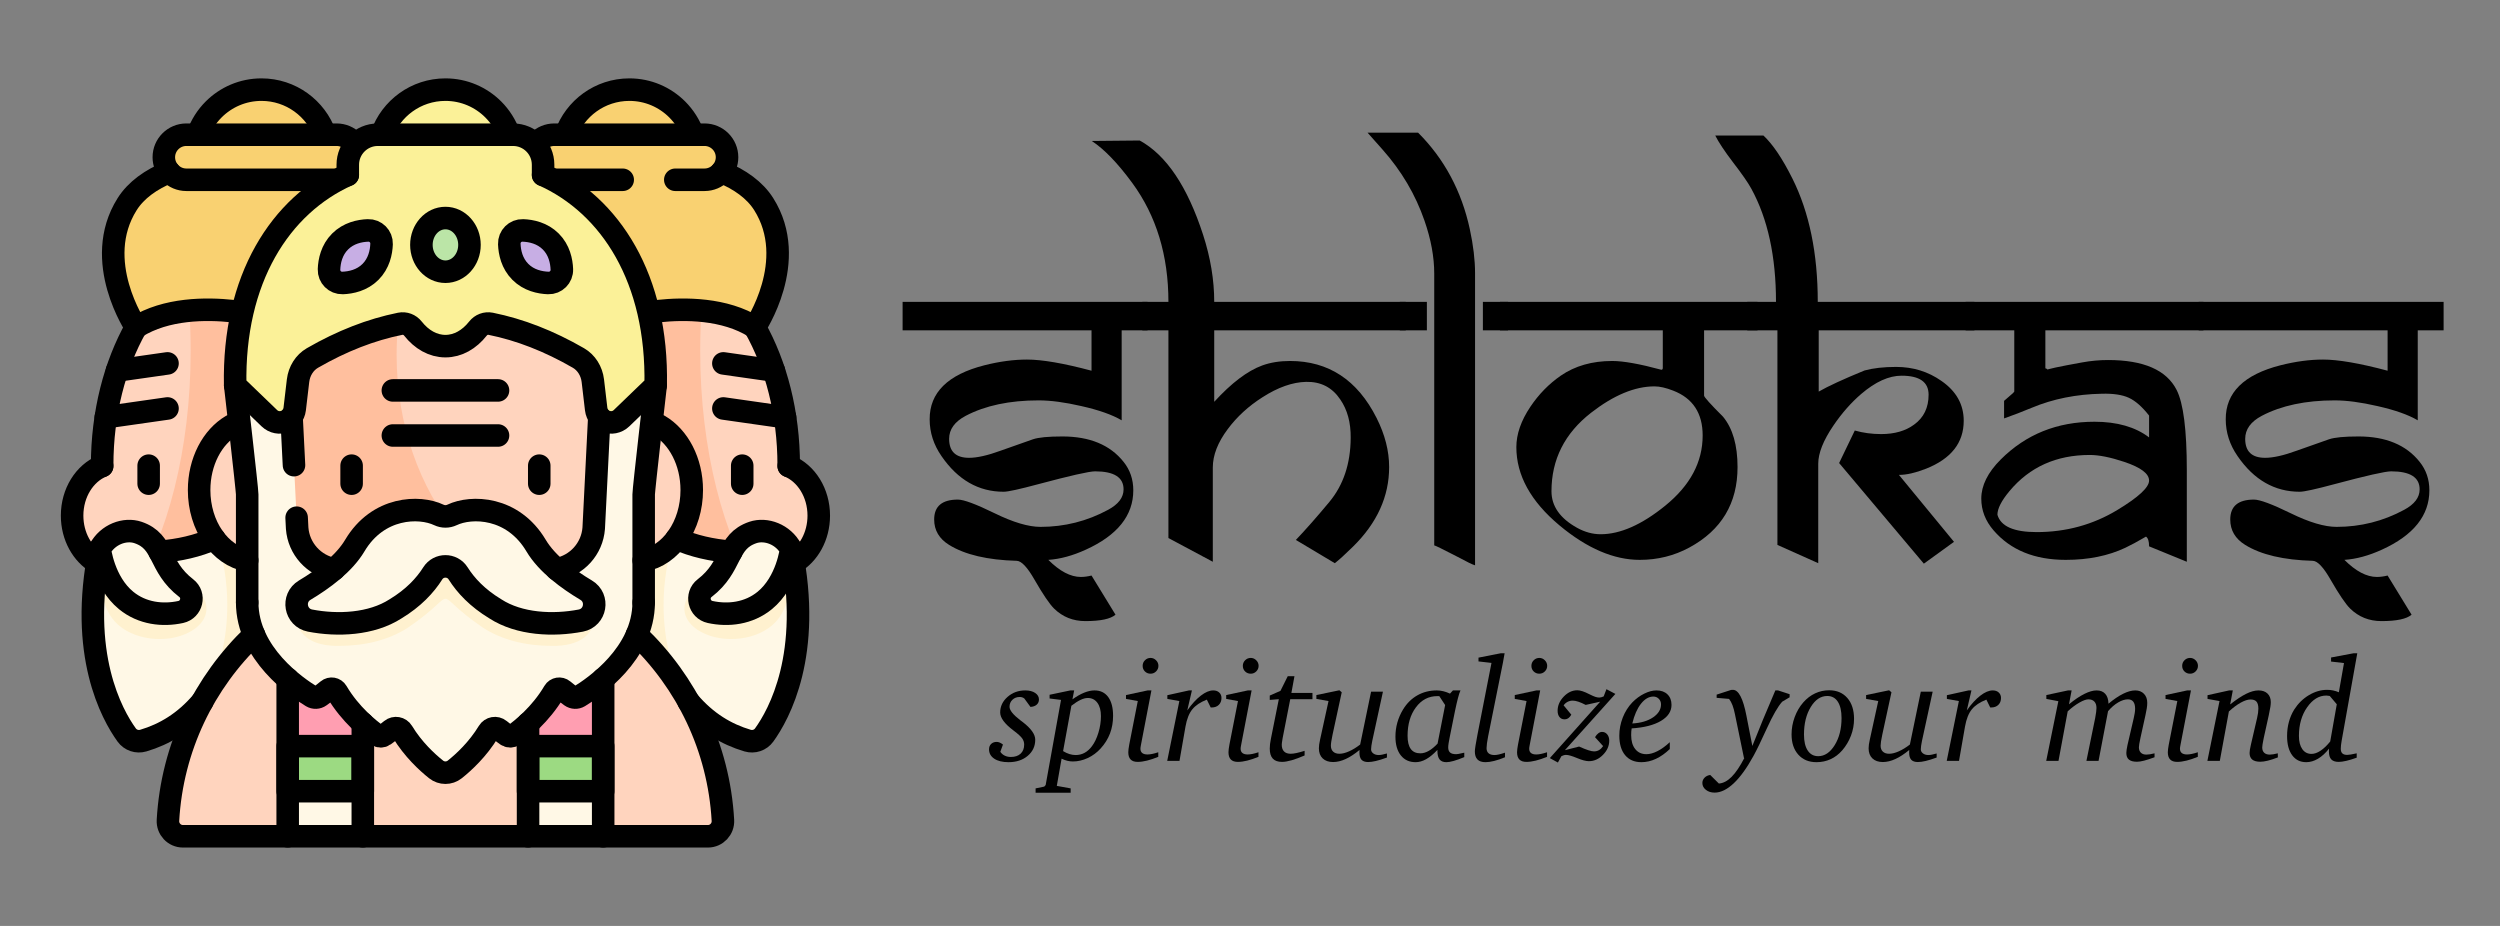 <?xml version="1.0" encoding="UTF-8" standalone="no"?>
<!DOCTYPE svg PUBLIC "-//W3C//DTD SVG 1.1//EN" "http://www.w3.org/Graphics/SVG/1.1/DTD/svg11.dtd">
<svg width="100%" height="100%" viewBox="0 0 1080 400" version="1.1" xmlns="http://www.w3.org/2000/svg" xmlns:xlink="http://www.w3.org/1999/xlink" xml:space="preserve" xmlns:serif="http://www.serif.com/" style="fill-rule:evenodd;clip-rule:evenodd;stroke-linecap:round;stroke-linejoin:round;stroke-miterlimit:10;">
    <rect x="0" y="0" width="1080" height="400" fill="#808080" stroke="none"/>
    <g transform="matrix(0.649,0,0,0.649,192.428,200)">
        <g transform="matrix(1,0,0,1,-256,-256)">
            <g>
                <g>
                    <g>
                        <ellipse cx="474.5" cy="291.052" rx="30" ry="35" style="fill:rgb(255,212,190);"/>
                        <g>
                            <path d="M484.5,257.56C484.5,337.8 439.73,402.85 384.5,402.85C329.27,402.85 284.5,337.8 284.5,257.56C284.5,177.32 329.27,112.26 384.5,112.26C421.97,112.26 454.63,142.21 471.75,186.53C472.717,189.03 464.404,190.997 465.27,193.586C466.177,196.298 476.257,199.636 477.04,202.44C478.46,207.43 479.69,212.56 480.71,217.81C481.196,220.294 474.106,222.037 474.5,224.572C474.909,227.202 482.799,230.627 483.11,233.31C484.03,241.2 484.5,249.3 484.5,257.56Z" style="fill:rgb(255,212,190);fill-rule:nonzero;"/>
                        </g>
                        <g>
                            <path d="M465.27,343.21C447.1,379.36 417.69,402.85 384.5,402.85C329.27,402.85 284.5,337.8 284.5,257.56C284.5,177.32 329.27,112.26 384.5,112.26C400.56,112.26 415.74,117.76 429.19,127.54C426.84,144.73 425.58,162.81 425.58,181.47C425.58,247.08 441.1,305.51 465.27,343.21Z" style="fill:rgb(255,191,158);fill-rule:nonzero;"/>
                        </g>
                        <path d="M423.451,127.5L333.451,127.5L333.451,52.5C333.451,27.647 353.598,7.5 378.451,7.5C403.304,7.5 423.451,27.647 423.451,52.5L423.451,127.5Z" style="fill:rgb(249,209,113);fill-rule:nonzero;"/>
                        <path d="M461.952,165.646C429.092,144.986 378.45,158.18 378.45,158.18C300.732,97.708 265.478,51.298 378.45,53.97L393.45,53.97C424.459,53.97 455.403,63.97 467.864,83.716C491.755,121.575 461.952,165.646 461.952,165.646Z" style="fill:rgb(249,209,113);fill-rule:nonzero;"/>
                        <path d="M486.081,313.348C446.071,319.16 411.18,314.107 384.5,289.931C342.421,324.716 326.751,380.125 378.451,421.414C378.451,421.414 407.72,428.688 417.865,414.863C429.693,428.763 442.975,436.61 457.136,440.805C461.237,442.02 465.651,440.551 468.156,437.084C478.075,423.355 500.305,383.224 486.081,313.348Z" style="fill:rgb(255,248,230);fill-rule:nonzero;"/>
                        <path d="M478.02,359.15C468.045,372.974 444.99,376.737 429.02,369.85C407.762,360.683 412.471,340.2 431.884,336.508C439.197,335.118 455.575,322.061 455.575,322.061C455.575,322.061 466.16,316.239 486.08,313.349C488.39,324.68 487.01,346.692 478.02,359.15Z" style="fill:rgb(255,241,207);fill-rule:nonzero;"/>
                        <path d="M486.081,313.348C480.866,303.487 469.342,299.31 460.607,302.284C442.682,308.386 447.535,324.703 428.531,339.32C422.491,343.966 424.762,353.577 432.208,355.196C444.222,357.809 457.833,356.272 468.533,347.532C483.597,335.226 486.081,313.348 486.081,313.348Z" style="fill:rgb(255,248,230);fill-rule:nonzero;"/>
                        <path d="M417.27,415.61C406.64,428.42 378.45,421.41 378.45,421.41C326.75,380.13 342.42,324.72 384.5,289.93C391.89,296.63 399.91,301.86 408.5,305.79C403.79,319.65 401.21,334.78 401.21,350.63C401.21,374.56 407.11,396.87 417.27,415.61Z" style="fill:rgb(255,241,207);fill-rule:nonzero;"/>
                        <path d="M428.451,67.5L328.451,67.5C320.167,67.5 313.451,60.784 313.451,52.5C313.451,44.216 320.167,37.5 328.451,37.5L428.451,37.5C436.735,37.5 443.451,44.216 443.451,52.5C443.451,60.784 436.735,67.5 428.451,67.5Z" style="fill:rgb(249,209,113);fill-rule:nonzero;"/>
                    </g>
                    <g>
                        <ellipse cx="37.5" cy="291.052" rx="30" ry="35" style="fill:rgb(255,212,190);"/>
                        <g>
                            <path d="M27.5,257.56C27.5,337.8 72.27,402.85 127.5,402.85C182.73,402.85 227.5,337.8 227.5,257.56C227.5,177.32 182.73,112.26 127.5,112.26C90.03,112.26 57.37,142.21 40.25,186.53C39.283,189.03 47.596,190.997 46.73,193.586C45.823,196.298 35.743,199.636 34.96,202.44C33.54,207.43 32.31,212.56 31.29,217.81C30.804,220.294 37.894,222.037 37.5,224.572C37.091,227.202 29.201,230.627 28.89,233.31C27.97,241.2 27.5,249.3 27.5,257.56Z" style="fill:rgb(255,212,190);fill-rule:nonzero;"/>
                        </g>
                        <g>
                            <path d="M46.73,343.21C64.9,379.36 94.31,402.85 127.5,402.85C182.73,402.85 227.5,337.8 227.5,257.56C227.5,177.32 182.73,112.26 127.5,112.26C111.44,112.26 96.26,117.76 82.81,127.54C85.16,144.73 86.42,162.81 86.42,181.47C86.42,247.08 70.9,305.51 46.73,343.21Z" style="fill:rgb(255,191,158);fill-rule:nonzero;"/>
                        </g>
                        <path d="M88.549,127.5L178.549,127.5L178.549,52.5C178.549,27.647 158.402,7.5 133.549,7.5C108.696,7.5 88.549,27.647 88.549,52.5L88.549,127.5Z" style="fill:rgb(249,209,113);fill-rule:nonzero;"/>
                        <path d="M50.048,165.646C82.908,144.986 133.55,158.18 133.55,158.18C211.268,97.708 246.522,51.298 133.55,53.97L118.55,53.97C87.541,53.97 56.597,63.97 44.136,83.716C20.245,121.575 50.048,165.646 50.048,165.646Z" style="fill:rgb(249,209,113);fill-rule:nonzero;"/>
                        <path d="M25.919,313.348C65.929,319.16 100.82,314.107 127.5,289.931C169.579,324.716 185.249,380.125 133.549,421.414C133.549,421.414 104.28,428.688 94.135,414.863C82.307,428.763 69.025,436.61 54.864,440.805C50.763,442.02 46.349,440.551 43.844,437.084C33.925,423.355 11.695,383.224 25.919,313.348Z" style="fill:rgb(255,248,230);fill-rule:nonzero;"/>
                        <path d="M33.98,359.15C43.955,372.974 67.009,376.737 82.98,369.85C104.238,360.683 99.529,340.2 80.116,336.508C72.803,335.118 56.425,322.061 56.425,322.061C56.425,322.061 45.84,316.24 25.92,313.35C23.61,324.68 24.99,346.692 33.98,359.15Z" style="fill:rgb(255,241,207);fill-rule:nonzero;"/>
                        <path d="M25.919,313.348C31.134,303.487 42.658,299.31 51.393,302.284C69.318,308.386 64.465,324.703 83.469,339.32C89.509,343.966 87.238,353.577 79.792,355.196C67.778,357.809 54.167,356.272 43.467,347.532C28.403,335.226 25.919,313.348 25.919,313.348Z" style="fill:rgb(255,248,230);fill-rule:nonzero;"/>
                        <path d="M94.73,415.61C105.36,428.42 133.55,421.41 133.55,421.41C185.25,380.13 169.58,324.72 127.5,289.93C120.11,296.63 112.09,301.86 103.5,305.79C108.21,319.65 110.79,334.78 110.79,350.63C110.79,374.56 104.89,396.87 94.73,415.61Z" style="fill:rgb(255,241,207);fill-rule:nonzero;"/>
                        <path d="M83.549,67.5L183.549,67.5C191.833,67.5 198.549,60.784 198.549,52.5C198.549,44.216 191.833,37.5 183.549,37.5L83.549,37.5C75.265,37.5 68.549,44.216 68.549,52.5C68.549,60.784 75.265,67.5 83.549,67.5Z" style="fill:rgb(249,209,113);fill-rule:nonzero;"/>
                    </g>
                    <path d="M430.71,504.5L361,504.5L341,494.5L311,504.5L201,504.5L171,494.5L151,504.5L81.29,504.5C75.53,504.5 70.97,499.65 71.3,493.91C76.79,396.67 157.39,319.5 256,319.5C354.61,319.5 435.21,396.67 440.7,493.91C441.03,499.65 436.47,504.5 430.71,504.5Z" style="fill:rgb(255,212,190);fill-rule:nonzero;"/>
                    <g>
                        <ellipse cx="382.706" cy="274.052" rx="37.255" ry="47.263" style="fill:rgb(255,212,190);"/>
                        <g>
                            <ellipse cx="256" cy="257.559" rx="139.706" ry="145.294" style="fill:rgb(255,212,190);"/>
                        </g>
                        <ellipse cx="129.294" cy="274.052" rx="37.255" ry="47.263" style="fill:rgb(255,212,190);"/>
                        <g>
                            <path d="M362.49,351.61C336.87,382.96 298.67,402.85 256,402.85C178.84,402.85 126.29,337.8 126.29,257.56C126.29,184.32 168.41,123.72 236.18,113.71C228.04,135.13 223.5,159.02 223.5,184.2C223.5,276.67 284.74,351.63 360.28,351.63C361.02,351.63 361.75,351.62 362.49,351.61Z" style="fill:rgb(255,191,158);fill-rule:nonzero;"/>
                        </g>
                    </g>
                    <g>
                        <path d="M361,444.5L336,454.5L311,444.5L311,374.5L361,374.5L361,444.5Z" style="fill:rgb(255,158,177);fill-rule:nonzero;"/>
                        <path d="M361,504.5L311,504.5L311,474.5L336,464.5L361,474.5L361,504.5Z" style="fill:rgb(255,248,230);fill-rule:nonzero;"/>
                        <rect x="311" y="444.5" width="50" height="30" style="fill:rgb(156,218,130);"/>
                    </g>
                    <g>
                        <path d="M201,444.5L176,454.5L151,444.5L151,374.5L201,374.5L201,444.5Z" style="fill:rgb(255,158,177);fill-rule:nonzero;"/>
                        <path d="M201,504.5L151,504.5L151,474.5L176,464.5L201,474.5L201,504.5Z" style="fill:rgb(255,248,230);fill-rule:nonzero;"/>
                        <rect x="151" y="444.5" width="50" height="30" style="fill:rgb(156,218,130);"/>
                    </g>
                    <path d="M376.12,324.5C350.172,329.042 325.132,332.293 301,334.254C285.632,335.503 270.632,316.228 256,316.43C243.195,316.607 230.672,336.383 218.431,335.758C189.319,334.272 161.802,330.52 135.88,324.5C132.91,331.74 124.04,339.87 124.04,348.79C124.04,382.931 157.037,405.444 166.985,411.456C168.694,412.489 170.847,412.41 172.469,411.244C173.819,410.273 175.609,408.922 177.669,407.206C179.569,405.624 182.432,406.101 183.684,408.233C192.642,423.478 205.394,433.528 210.576,437.215C211.971,438.207 213.828,438.207 215.222,437.214C216.426,436.356 218.04,435.154 219.919,433.623C222.287,431.694 225.782,432.32 227.367,434.931C234.488,446.663 243.775,455.208 249.811,460.011C253.427,462.889 258.572,462.889 262.188,460.011C268.224,455.207 277.511,446.663 284.632,434.931C286.217,432.32 289.711,431.694 292.08,433.623C293.96,435.154 295.573,436.356 296.777,437.214C298.171,438.207 300.029,438.208 301.423,437.215C306.605,433.528 319.357,423.478 328.315,408.233C329.568,406.102 332.43,405.624 334.33,407.206C336.39,408.922 338.179,410.273 339.53,411.244C341.152,412.41 343.305,412.489 345.014,411.456C354.962,405.444 387.959,382.931 387.959,348.79C387.96,339.87 379.09,331.74 376.12,324.5Z" style="fill:rgb(255,248,230);fill-rule:nonzero;"/>
                    <path d="M373.21,196.21C368.69,200.55 358.43,225.26 358.43,225.26L354.7,299.45C353.68,313.06 343.59,324.27 330.16,326.71L256,340.2L181.84,326.71C168.41,324.27 158.32,313.06 157.3,299.45L153.57,225.26L138.79,206.21L116.05,204.31L122.97,266.65C123.68,270.03 124.04,273.47 124.04,276.93L124.04,348.79C124.04,348.79 210.7,363.55 256,365.29C301.3,363.55 387.96,348.79 387.96,348.79L387.96,276.93C387.96,273.47 388.32,270.03 389.03,266.65L395.95,204.31L373.21,196.21Z" style="fill:rgb(255,248,230);fill-rule:nonzero;"/>
                    <path d="M355.05,351.23C319.6,345.49 277.6,329.27 277.6,329.27L256.002,313.202L256.002,313.2L256.001,313.201L256,313.2L256,313.202L234.402,329.27C234.402,329.27 192.402,345.49 156.952,351.23C153.912,371.25 168.092,378.04 185.142,377.77C202.832,377.77 218.602,373.63 230.792,365.79C268.856,339.9 243.2,339.993 281.21,365.79C293.4,373.63 309.17,377.77 326.86,377.77C343.91,378.04 358.09,371.25 355.05,351.23Z" style="fill:rgb(255,241,207);fill-rule:nonzero;"/>
                    <path d="M316.365,311.05C300.861,284.925 273.276,284.459 260.389,290.588C257.603,291.913 254.398,291.913 251.612,290.588C238.724,284.459 211.14,284.925 195.636,311.05C188.422,323.205 174.383,333.491 162.343,340.659C153.641,345.84 155.952,358.998 165.896,360.92C184.185,364.454 206.723,363.48 222.826,353.079C234.669,345.906 242.453,337.587 247.564,329.488C251.476,323.289 260.525,323.289 264.437,329.488C269.548,337.587 277.332,345.906 289.175,353.079C305.217,363.482 327.802,364.452 346.11,360.919C356.053,359 358.365,345.842 349.663,340.662C337.622,333.494 323.58,323.206 316.365,311.05Z" style="fill:rgb(255,248,230);fill-rule:nonzero;"/>
                    <g>
                        <path d="M268.407,54.016L243.593,54.016C172.542,52.136 114.082,108.366 116.048,204.306L138.793,226.21C144.748,231.945 154.695,228.387 155.661,220.176L157.892,201.226C158.655,194.806 162.212,189.156 167.468,186.116C187.007,174.836 206.472,167.256 225.873,163.346C229.025,162.716 232.288,163.906 234.374,166.556C240.09,173.816 247.682,178.236 255.999,178.236C264.316,178.236 271.908,173.816 277.624,166.556C279.71,163.906 282.973,162.716 286.125,163.346C305.526,167.256 324.991,174.836 344.53,186.116C349.787,189.156 353.344,194.806 354.107,201.226L356.338,220.176C357.304,228.387 367.251,231.945 373.206,226.21L395.951,204.306C397.919,108.366 339.458,52.136 268.407,54.016Z" style="fill:rgb(251,241,152);fill-rule:nonzero;"/>
                        <path d="M301,127.5L211,127.5L211,52.5C211,27.647 231.147,7.5 256,7.5C280.853,7.5 301,27.647 301,52.5L301,127.5Z" style="fill:rgb(251,241,152);fill-rule:nonzero;"/>
                        <path d="M321,67.5L191,67.5L191,57.5C191,46.454 199.954,37.5 211,37.5L301,37.5C312.046,37.5 321,46.454 321,57.5L321,67.5Z" style="fill:rgb(251,241,152);fill-rule:nonzero;"/>
                        <g>
                            <path d="M324.462,136.196C329.515,136.381 333.68,132.217 333.494,127.164C333.289,121.57 331.757,114.236 326.112,108.591C320.466,102.945 313.132,101.414 307.539,101.209C302.486,101.024 298.321,105.188 298.507,110.241C298.712,115.835 300.244,123.169 305.889,128.814C311.534,134.46 318.868,135.991 324.462,136.196Z" style="fill:rgb(199,174,228);fill-rule:nonzero;"/>
                            <path d="M187.538,136.196C182.485,136.381 178.32,132.217 178.506,127.164C178.711,121.57 180.243,114.236 185.888,108.591C191.534,102.945 198.868,101.414 204.461,101.209C209.514,101.024 213.679,105.188 213.493,110.241C213.288,115.835 211.756,123.169 206.111,128.814C200.466,134.46 193.132,135.991 187.538,136.196Z" style="fill:rgb(199,174,228);fill-rule:nonzero;"/>
                            <ellipse cx="256" cy="110.836" rx="16" ry="17.866" style="fill:rgb(187,229,167);"/>
                        </g>
                    </g>
                </g>
                <g>
                    <g>
                        <path d="M336.02,37.5C342.19,20.02 358.86,7.5 378.45,7.5C390.88,7.5 402.12,12.54 410.27,20.68C414.96,25.37 418.63,31.1 420.88,37.5" style="fill:none;fill-rule:nonzero;stroke:black;stroke-width:15px;"/>
                        <path d="M409.87,306.4C421.1,311.35 433.29,314.12 446.28,315.11" style="fill:none;fill-rule:nonzero;stroke:black;stroke-width:15px;"/>
                        <path d="M417.86,414.86C417.87,414.87 417.87,414.87 417.88,414.88C429.7,428.77 442.98,436.61 457.14,440.81C461.24,442.02 465.65,440.55 468.16,437.08C478.08,423.36 500.3,383.22 486.08,313.35" style="fill:none;fill-rule:nonzero;stroke:black;stroke-width:15px;"/>
                        <path d="M486.081,313.348C480.866,303.487 469.342,299.31 460.607,302.284C442.682,308.386 447.535,324.703 428.531,339.32C422.491,343.966 424.762,353.577 432.208,355.196C444.222,357.809 457.833,356.272 468.533,347.532C483.597,335.226 486.081,313.348 486.081,313.348Z" style="fill:none;fill-rule:nonzero;stroke:black;stroke-width:15px;"/>
                        <path d="M439.8,62.3C451.98,67.25 461.98,74.39 467.86,83.72C491.75,121.58 461.95,165.65 461.95,165.65C441.89,153.04 415.21,153.04 397.47,154.95" style="fill:none;fill-rule:nonzero;stroke:black;stroke-width:15px;"/>
                        <path d="M374,67.5L328.45,67.5" style="fill:none;fill-rule:nonzero;stroke:black;stroke-width:15px;"/>
                        <path d="M317.84,41.9C320.56,39.18 324.31,37.5 328.45,37.5L428.45,37.5C436.74,37.5 443.45,44.22 443.45,52.5C443.45,56.25 442.07,59.67 439.8,62.3C439.57,62.58 439.32,62.84 439.06,63.1C436.34,65.82 432.6,67.5 428.45,67.5L409,67.5" style="fill:none;fill-rule:nonzero;stroke:black;stroke-width:15px;"/>
                        <path d="M484.5,258.04C496.16,262.85 504.5,275.81 504.5,291.05C504.5,304.83 497.68,316.75 487.75,322.45" style="fill:none;fill-rule:nonzero;stroke:black;stroke-width:15px;"/>
                        <path d="M461.95,165.65C476.05,190.69 484.5,222.69 484.5,257.56L484.5,258.04" style="fill:none;fill-rule:nonzero;stroke:black;stroke-width:15px;"/>
                        <path d="M453.551,257.787L453.551,269.787" style="fill:none;fill-rule:nonzero;stroke:black;stroke-width:15px;"/>
                        <g>
                            <path d="M474.62,194.52L441,189.72" style="fill:none;fill-rule:nonzero;stroke:black;stroke-width:15px;"/>
                            <path d="M482.07,225.59L441,219.72" style="fill:none;fill-rule:nonzero;stroke:black;stroke-width:15px;"/>
                        </g>
                    </g>
                    <g>
                        <path d="M91.12,37.5C93.37,31.1 97.04,25.37 101.73,20.68C109.88,12.54 121.12,7.5 133.55,7.5C153.14,7.5 169.81,20.02 175.98,37.5" style="fill:none;fill-rule:nonzero;stroke:black;stroke-width:15px;"/>
                        <path d="M65.72,315.11C78.71,314.12 90.9,311.35 102.13,306.4" style="fill:none;fill-rule:nonzero;stroke:black;stroke-width:15px;"/>
                        <path d="M25.92,313.35C11.7,383.22 33.92,423.36 43.84,437.08C46.35,440.55 50.76,442.02 54.86,440.81C69.02,436.61 82.3,428.77 94.12,414.88C94.13,414.87 94.13,414.87 94.14,414.86" style="fill:none;fill-rule:nonzero;stroke:black;stroke-width:15px;"/>
                        <path d="M25.919,313.348C31.134,303.487 42.658,299.31 51.393,302.284C69.318,308.386 64.465,324.703 83.469,339.32C89.509,343.966 87.238,353.577 79.792,355.196C67.778,357.809 54.167,356.272 43.467,347.532C28.403,335.226 25.919,313.348 25.919,313.348Z" style="fill:none;fill-rule:nonzero;stroke:black;stroke-width:15px;"/>
                        <path d="M114.53,154.95C96.79,153.04 70.11,153.04 50.05,165.65C50.05,165.65 20.25,121.58 44.14,83.72C50.02,74.39 60.02,67.25 72.2,62.3" style="fill:none;fill-rule:nonzero;stroke:black;stroke-width:15px;"/>
                        <path d="M183.55,67.5L83.55,67.5C79.4,67.5 75.66,65.82 72.94,63.1C72.68,62.84 72.43,62.58 72.2,62.3C69.93,59.67 68.55,56.25 68.55,52.5C68.55,44.22 75.26,37.5 83.55,37.5L183.55,37.5C187.69,37.5 191.44,39.18 194.16,41.9" style="fill:none;fill-rule:nonzero;stroke:black;stroke-width:15px;"/>
                        <path d="M24.25,322.45C14.32,316.75 7.5,304.83 7.5,291.05C7.5,275.81 15.84,262.85 27.5,258.04" style="fill:none;fill-rule:nonzero;stroke:black;stroke-width:15px;"/>
                        <path d="M27.5,258.04L27.5,257.56C27.5,222.69 35.95,190.69 50.05,165.65" style="fill:none;fill-rule:nonzero;stroke:black;stroke-width:15px;"/>
                        <path d="M58.449,257.787L58.449,269.787" style="fill:none;fill-rule:nonzero;stroke:black;stroke-width:15px;"/>
                        <g>
                            <path d="M71,189.72L37.38,194.52" style="fill:none;fill-rule:nonzero;stroke:black;stroke-width:15px;"/>
                            <path d="M71,219.72L29.93,225.59" style="fill:none;fill-rule:nonzero;stroke:black;stroke-width:15px;"/>
                        </g>
                    </g>
                    <path d="M383.42,370.38C416.488,401.806 437.955,445.346 440.701,493.888C441.027,499.642 436.477,504.5 430.715,504.5L81.286,504.5C75.523,504.5 70.974,499.642 71.3,493.888C74.046,445.346 95.513,401.806 128.581,370.38" style="fill:none;fill-rule:nonzero;stroke:black;stroke-width:15px;"/>
                    <g>
                        <path d="M387.96,320.85C406.04,317.62 419.96,297.89 419.96,274.05C419.96,255.04 411.11,238.65 398.35,231.16L398.34,231.16" style="fill:none;fill-rule:nonzero;stroke:black;stroke-width:15px;"/>
                        <path d="M124.04,320.85C105.96,317.62 92.04,297.89 92.04,274.05C92.04,255.04 100.89,238.65 113.65,231.16L113.66,231.16" style="fill:none;fill-rule:nonzero;stroke:black;stroke-width:15px;"/>
                    </g>
                    <g>
                        <path d="M193.551,257.787L193.551,269.787" style="fill:none;fill-rule:nonzero;stroke:black;stroke-width:15px;"/>
                        <path d="M318.449,257.787L318.449,269.787" style="fill:none;fill-rule:nonzero;stroke:black;stroke-width:15px;"/>
                    </g>
                    <path d="M311,504.5L311,429.4" style="fill:none;fill-rule:nonzero;stroke:black;stroke-width:15px;"/>
                    <path d="M361,399.75L361,504.5" style="fill:none;fill-rule:nonzero;stroke:black;stroke-width:15px;"/>
                    <rect x="311" y="444.5" width="50" height="30" style="fill:none;stroke:black;stroke-width:15px;"/>
                    <path d="M151,504.5L151,399.75" style="fill:none;fill-rule:nonzero;stroke:black;stroke-width:15px;"/>
                    <path d="M201,429.4L201,504.5" style="fill:none;fill-rule:nonzero;stroke:black;stroke-width:15px;"/>
                    <rect x="151" y="444.5" width="50" height="30" style="fill:none;stroke:black;stroke-width:15px;"/>
                    <path d="M316.365,311.05C300.861,284.925 273.276,284.459 260.389,290.588C257.603,291.913 254.398,291.913 251.612,290.588C238.724,284.459 211.14,284.925 195.636,311.05C188.422,323.205 174.383,333.491 162.343,340.659C153.641,345.84 155.952,358.998 165.896,360.92C184.185,364.454 206.723,363.48 222.826,353.079C234.669,345.906 242.453,337.587 247.564,329.488C251.476,323.289 260.525,323.289 264.437,329.488C269.548,337.587 277.332,345.906 289.175,353.079C305.217,363.482 327.802,364.452 346.11,360.919C356.053,359 358.365,345.842 349.663,340.662C337.622,333.494 323.58,323.206 316.365,311.05Z" style="fill:none;fill-rule:nonzero;stroke:black;stroke-width:15px;"/>
                    <path d="M213.57,37.5C219.74,20.02 236.41,7.5 256,7.5C268.42,7.5 279.68,12.54 287.82,20.68C292.51,25.37 296.18,31.1 298.43,37.5" style="fill:none;fill-rule:nonzero;stroke:black;stroke-width:15px;"/>
                    <path d="M191,64.28L191,57.5C191,46.45 199.95,37.5 211,37.5L301,37.5C312.05,37.5 321,46.45 321,57.5L321,64.28" style="fill:none;fill-rule:nonzero;stroke:black;stroke-width:15px;"/>
                    <g>
                        <path d="M324.462,136.196C329.515,136.381 333.68,132.217 333.494,127.164C333.289,121.57 331.757,114.236 326.112,108.591C320.466,102.945 313.132,101.414 307.539,101.209C302.486,101.024 298.321,105.188 298.507,110.241C298.712,115.835 300.244,123.169 305.889,128.814C311.534,134.46 318.868,135.991 324.462,136.196Z" style="fill:none;fill-rule:nonzero;stroke:black;stroke-width:15px;"/>
                        <path d="M187.538,136.196C182.485,136.381 178.32,132.217 178.506,127.164C178.711,121.57 180.243,114.236 185.888,108.591C191.534,102.945 198.868,101.414 204.461,101.209C209.514,101.024 213.679,105.188 213.493,110.241C213.288,115.835 211.756,123.169 206.111,128.814C200.466,134.46 193.132,135.991 187.538,136.196Z" style="fill:none;fill-rule:nonzero;stroke:black;stroke-width:15px;"/>
                        <ellipse cx="256" cy="110.836" rx="16" ry="17.866" style="fill:none;stroke:black;stroke-width:15px;"/>
                    </g>
                    <path d="M221.002,207.72L291.002,207.72" style="fill:none;fill-rule:nonzero;stroke:black;stroke-width:15px;"/>
                    <path d="M221.002,237.72L291.002,237.72" style="fill:none;fill-rule:nonzero;stroke:black;stroke-width:15px;"/>
                    <path d="M124.04,348.79C124.04,382.931 157.037,405.444 166.985,411.456C168.694,412.489 170.847,412.41 172.469,411.244C173.819,410.273 175.609,408.922 177.669,407.206C179.569,405.624 182.432,406.101 183.684,408.233C192.642,423.478 205.394,433.528 210.576,437.215C211.971,438.207 213.828,438.207 215.222,437.214C216.426,436.356 218.04,435.154 219.919,433.623C222.287,431.694 225.782,432.32 227.367,434.931C234.488,446.663 243.775,455.208 249.811,460.011C253.427,462.889 258.572,462.889 262.188,460.011C268.224,455.207 277.511,446.663 284.632,434.931C286.217,432.32 289.711,431.694 292.08,433.623C293.96,435.154 295.573,436.356 296.777,437.214C298.171,438.207 300.029,438.208 301.423,437.215C306.605,433.528 319.357,423.478 328.315,408.233C329.568,406.102 332.43,405.624 334.33,407.206C336.39,408.922 338.179,410.273 339.53,411.244C341.152,412.41 343.305,412.489 345.014,411.456C354.962,405.444 387.959,382.931 387.959,348.79" style="fill:none;fill-rule:nonzero;stroke:black;stroke-width:15px;"/>
                    <path d="M387.96,348.79L387.96,276.93C387.96,273.47 395.95,204.31 395.95,204.31" style="fill:none;fill-rule:nonzero;stroke:black;stroke-width:15px;"/>
                    <path d="M116.05,204.31C116.05,204.31 124.04,273.47 124.04,276.93L124.04,348.79" style="fill:none;fill-rule:nonzero;stroke:black;stroke-width:15px;"/>
                    <path d="M330.03,326.73L330.16,326.71C343.59,324.27 353.68,313.06 354.7,299.45L358.43,225.26" style="fill:none;fill-rule:nonzero;stroke:black;stroke-width:15px;"/>
                    <path d="M156.95,292.43L157.3,299.45C158.32,313.06 168.41,324.27 181.84,326.71L181.96,326.73" style="fill:none;fill-rule:nonzero;stroke:black;stroke-width:15px;"/>
                    <path d="M155.19,257.47L153.57,225.26" style="fill:none;fill-rule:nonzero;stroke:black;stroke-width:15px;"/>
                    <path d="M321,64.28C366.04,84.47 397.4,133.61 395.95,204.31L373.21,226.21C367.25,231.94 357.3,228.39 356.34,220.18L354.11,201.23C353.34,194.81 349.79,189.16 344.53,186.12C324.99,174.84 305.53,167.26 286.13,163.35C282.97,162.72 279.71,163.91 277.63,166.56C271.91,173.82 264.32,178.24 256,178.24C247.68,178.24 240.09,173.82 234.37,166.56C232.29,163.91 229.03,162.72 225.87,163.35C206.47,167.26 187.01,174.84 167.47,186.12C162.21,189.16 158.66,194.81 157.89,201.23L155.66,220.18C154.7,228.39 144.75,231.94 138.79,226.21L116.05,204.31C114.6,133.61 145.96,84.47 191,64.28" style="fill:none;fill-rule:nonzero;stroke:black;stroke-width:15px;"/>
                </g>
            </g>
        </g>
    </g>
    <g transform="matrix(1,0,0,1,0,11.559)">
        <g transform="matrix(1.17,0,0,1.17,445.011,-823.008)">
            <path d="M43.354,815.527L33.803,815.527L33.803,848.739C30.356,846.694 25.39,844.942 18.905,843.481C12.83,842.079 7.572,841.378 3.132,841.378C-7.559,841.378 -16.527,843.277 -23.771,847.074C-27.86,849.236 -29.905,852.069 -29.905,855.574C-29.905,860.248 -27.451,862.585 -22.544,862.585C-19.565,862.585 -15.68,861.708 -10.889,859.956C-7.793,858.846 -3.82,857.444 1.029,855.75C3.073,855.049 6.695,854.698 11.895,854.698C22.002,854.698 29.538,857.824 34.504,864.074C36.899,867.054 38.096,870.559 38.096,874.59C38.096,883.879 32.254,891.182 20.57,896.498C15.721,898.718 11.106,899.974 6.725,900.266C10.931,904.472 14.933,906.575 18.73,906.575C19.957,906.575 21.271,906.4 22.673,906.05L31.524,920.509C29.713,922.086 26.003,922.875 20.395,922.875C15.838,922.875 11.982,921.327 8.828,918.23C7.134,916.536 4.738,913.002 1.642,907.627C-0.987,903.012 -3.178,900.675 -4.93,900.617C-15.738,900.324 -24.063,898.367 -29.905,894.745C-33.585,892.467 -35.426,889.341 -35.426,885.369C-35.426,880.461 -32.505,878.008 -26.663,878.008C-24.501,878.008 -19.988,879.687 -13.124,883.047C-6.259,886.406 -0.607,888.085 3.833,888.085C12.713,888.085 21.038,885.982 28.808,881.776C32.605,879.731 34.504,877.219 34.504,874.24C34.504,869.8 30.998,867.58 23.988,867.58C21.826,867.58 14.845,869.157 3.044,872.312C-3.908,874.181 -8.173,875.116 -9.75,875.116C-19.039,875.116 -26.692,870.734 -32.709,861.971C-35.63,857.765 -37.091,853.237 -37.091,848.389C-37.149,838.516 -30.402,831.856 -16.848,828.409C-11.298,827.007 -6.069,826.306 -1.162,826.306C4.446,826.306 12.391,827.679 22.673,830.424L22.673,815.527L-47.081,815.527L-47.081,805.011L43.354,805.011L43.354,815.527Z" style="fill-rule:nonzero;"/>
            <path d="M138.697,815.527L67.979,815.527L67.979,841.904C74.346,834.952 80.247,830.483 85.68,828.496C88.718,827.386 92.135,826.831 95.933,826.831C110.187,826.831 120.849,833.842 127.918,847.863C131.014,853.997 132.562,860.043 132.562,866.002C132.562,876.869 128.093,886.683 119.155,895.446C116.175,898.367 113.955,900.383 112.495,901.493L98.123,892.905C101.746,889.108 105.864,884.434 110.479,878.884C115.679,872.633 118.308,864.746 118.366,855.224C118.425,849.557 117.139,844.825 114.51,841.028C111.531,836.588 107.325,834.426 101.892,834.543C96.867,834.66 91.493,836.558 85.768,840.239C80.627,843.51 76.362,847.425 72.973,851.981C69.293,856.889 67.453,861.621 67.453,866.178L67.453,900.967L51.066,892.204L51.066,815.527L41.426,815.527L41.426,805.011L51.066,805.011C51.066,787.836 46.597,773.172 37.658,761.021C32.284,753.718 27.318,748.577 22.761,745.598L40.462,745.423C50.277,750.797 58.076,762.394 63.86,780.212C66.606,788.683 67.979,796.949 67.979,805.011L138.697,805.011L138.697,815.527Z" style="fill-rule:nonzero;"/>
            <path d="M176.465,815.527L167.176,815.527L167.176,805.011L176.465,805.011L176.465,815.527ZM146.496,815.527L136.506,815.527L136.506,805.011L146.496,805.011L146.496,815.527ZM164.285,794.408L164.285,902.281C163.7,902.106 162.941,901.785 162.006,901.318L157.449,898.952C152.25,896.264 149.504,894.921 149.212,894.921L149.212,794.583C149.212,788.449 148.015,781.935 145.619,775.042C142.289,765.402 137.119,756.639 130.109,748.752L124.588,742.531L143.253,742.531C152.951,752.228 159.319,764.117 162.357,778.196C163.642,784.155 164.285,789.559 164.285,794.408Z" style="fill-rule:nonzero;"/>
            <path d="M268.565,815.527L248.848,815.527L248.848,839.626C248.848,840.151 251.185,842.751 255.859,847.425C259.422,851.748 261.204,857.94 261.204,866.002C261.204,879.381 255.275,889.283 243.415,895.709C237.807,898.747 231.702,900.266 225.1,900.266C215.519,900.266 205.646,896.03 195.481,887.56C184.849,878.68 179.532,869.04 179.532,858.641C179.532,853.851 181.256,848.885 184.703,843.744C187.799,839.129 191.538,835.302 195.919,832.265C201.177,828.642 207.516,826.831 214.935,826.831C219.025,826.831 225.071,827.912 233.075,830.074C233.425,830.074 233.601,829.84 233.601,829.373L233.601,815.527L173.486,815.527L173.486,805.011L268.565,805.011L268.565,815.527ZM248.323,854.347C248.323,846.11 244.7,840.589 237.456,837.785C234.769,836.734 232.461,836.208 230.533,836.208C223.289,836.208 215.49,839.45 207.136,845.935C197.38,853.53 192.502,863.198 192.502,874.941C192.502,880.432 195.656,884.931 201.966,888.436C204.828,890.013 207.72,890.802 210.641,890.802C217.885,890.802 225.831,887.297 234.477,880.286C243.707,872.808 248.323,864.162 248.323,854.347Z" style="fill-rule:nonzero;"/>
            <path d="M348.66,815.527L291.174,815.527L291.174,838.136C294.621,836.15 300.258,833.55 308.087,830.337C311.3,829.46 315.185,829.022 319.742,829.022C325.993,829.022 331.572,830.746 336.479,834.192C341.971,837.99 344.716,842.897 344.716,848.914C344.716,857.035 340.072,862.935 330.783,866.616C326.927,868.135 323.597,868.894 320.793,868.894L341.123,893.606L329.994,901.668L298.71,864.513L304.494,852.507C307.59,853.384 310.832,853.822 314.221,853.822C319.187,853.822 323.247,852.653 326.401,850.316C329.965,847.746 331.747,844.065 331.747,839.275C331.747,834.601 328.417,832.265 321.757,832.265C317.083,832.265 312.118,834.514 306.86,839.012C303.121,842.225 299.703,846.11 296.607,850.667C292.868,856.159 290.999,860.861 290.999,864.776L290.999,901.493L275.926,894.745L275.926,815.527L264.797,815.527L264.797,805.011L275.4,805.011C275.4,788.245 272.363,774.311 266.287,763.212C265.118,761.05 262.869,757.808 259.539,753.485C256.385,749.337 254.194,746.036 252.967,743.582L270.756,743.582C274.203,746.795 277.766,752.082 281.447,759.443C287.698,771.945 290.823,787.135 290.823,805.011L348.66,805.011L348.66,815.527Z" style="fill-rule:nonzero;"/>
            <path d="M433.223,815.527L374.861,815.527L374.861,829.548C375.095,829.548 375.329,829.665 375.562,829.899C375.796,830.132 376,830.249 376.176,830.249C375.708,830.249 375.445,830.22 375.387,830.161C375.387,829.869 379.739,828.935 388.444,827.357C391.657,826.773 394.841,826.481 397.996,826.481C411.14,826.481 419.582,830.161 423.321,837.522C425.833,842.43 427.089,852.332 427.089,867.229L427.089,900.967C425.862,900.5 421.218,898.601 413.156,895.271C413.156,893.402 412.776,892.204 412.017,891.678C408.92,893.489 406.379,894.862 404.393,895.797C398.083,898.776 390.752,900.266 382.398,900.266C370.889,900.266 362.009,896.644 355.758,889.4C352.72,885.895 351.201,881.98 351.201,877.657C351.201,872.808 353.596,867.989 358.387,863.198C367.676,853.909 379.214,849.265 393.001,849.265C401.355,849.265 408.073,851.193 413.156,855.049L413.156,846.987C410.585,843.715 408.088,841.524 405.663,840.414C403.239,839.304 399.924,838.808 395.717,838.924C386.312,839.1 377.695,840.823 369.866,844.095C366.361,845.555 362.944,846.87 359.614,848.038L359.614,841.553C360.373,840.911 361.483,839.947 362.944,838.662C363.177,838.369 363.323,838.194 363.382,838.136L363.382,815.527L345.417,815.527L345.417,805.011L433.223,805.011L433.223,815.527ZM413.156,870.997C413.156,868.427 410.089,866.119 403.955,864.074C398.872,862.38 394.637,861.533 391.248,861.533C378.922,861.533 369.048,865.973 361.629,874.853C358.65,878.417 357.16,881.338 357.16,883.616C358.387,887.881 363.206,890.013 371.619,890.013C382.485,890.013 392.417,887.297 401.413,881.864C409.242,877.131 413.156,873.509 413.156,870.997Z" style="fill-rule:nonzero;"/>
            <path d="M521.906,815.527L512.354,815.527L512.354,848.739C508.907,846.694 503.941,844.942 497.457,843.481C491.381,842.079 486.123,841.378 481.683,841.378C470.992,841.378 462.025,843.277 454.78,847.074C450.691,849.236 448.646,852.069 448.646,855.574C448.646,860.248 451.1,862.585 456.007,862.585C458.987,862.585 462.872,861.708 467.662,859.956C470.758,858.846 474.731,857.444 479.58,855.75C481.625,855.049 485.247,854.698 490.446,854.698C500.553,854.698 508.089,857.824 513.055,864.074C515.45,867.054 516.648,870.559 516.648,874.59C516.648,883.879 510.806,891.182 499.122,896.498C494.273,898.718 489.658,899.974 485.276,900.266C489.482,904.472 493.484,906.575 497.281,906.575C498.508,906.575 499.823,906.4 501.225,906.05L510.075,920.509C508.264,922.086 504.555,922.875 498.946,922.875C494.39,922.875 490.534,921.327 487.379,918.23C485.685,916.536 483.29,913.002 480.193,907.627C477.564,903.012 475.374,900.675 473.621,900.617C462.813,900.324 454.488,898.367 448.646,894.745C444.966,892.467 443.126,889.341 443.126,885.369C443.126,880.461 446.047,878.008 451.889,878.008C454.05,878.008 458.563,879.687 465.428,883.047C472.292,886.406 477.944,888.085 482.384,888.085C491.264,888.085 499.589,885.982 507.359,881.776C511.156,879.731 513.055,877.219 513.055,874.24C513.055,869.8 509.55,867.58 502.539,867.58C500.378,867.58 493.396,869.157 481.595,872.312C474.643,874.181 470.379,875.116 468.801,875.116C459.513,875.116 451.859,870.734 445.842,861.971C442.921,857.765 441.461,853.237 441.461,848.389C441.402,838.516 448.15,831.856 461.703,828.409C467.253,827.007 472.482,826.306 477.389,826.306C482.998,826.306 490.943,827.679 501.225,830.424L501.225,815.527L431.471,815.527L431.471,805.011L521.906,805.011L521.906,815.527Z" style="fill-rule:nonzero;"/>
        </g>
        <g transform="matrix(1.17,0,0,1.17,624.071,-840.498)">
            <path d="M-152.918,969.507L-155.186,966.396C-155.449,966.202 -155.717,966.062 -155.99,965.974C-156.262,965.886 -156.557,965.842 -156.873,965.842C-157.963,965.842 -158.864,966.185 -159.576,966.87C-160.288,967.556 -160.644,968.417 -160.644,969.454C-160.644,970.738 -159.325,972.39 -156.689,974.411L-156.583,974.491C-156.425,974.614 -156.179,974.798 -155.845,975.044C-152.716,977.435 -151.152,979.623 -151.152,981.61C-151.152,984.018 -152.074,986.004 -153.92,987.569C-155.766,989.133 -158.13,989.915 -161.013,989.915C-163.228,989.915 -164.981,989.489 -166.273,988.637C-167.565,987.784 -168.211,986.628 -168.211,985.169C-168.211,984.343 -167.952,983.68 -167.433,983.179C-166.915,982.678 -166.234,982.427 -165.39,982.427C-165.038,982.427 -164.678,982.502 -164.309,982.651C-163.94,982.801 -163.527,983.051 -163.07,983.403L-164.045,986.092C-163.623,986.707 -163.078,987.178 -162.41,987.503C-161.742,987.828 -160.995,987.991 -160.169,987.991C-158.622,987.991 -157.414,987.582 -156.544,986.765C-155.674,985.947 -155.238,984.827 -155.238,983.403C-155.238,982.594 -155.476,981.847 -155.95,981.161C-156.425,980.476 -157.436,979.544 -158.983,978.367L-159.22,978.182C-162.472,975.739 -164.098,973.533 -164.098,971.564C-164.098,969.331 -163.193,967.415 -161.382,965.816C-159.571,964.216 -157.383,963.416 -154.817,963.416C-153.322,963.416 -152.11,963.728 -151.178,964.352C-150.246,964.976 -149.78,965.781 -149.78,966.765C-149.78,967.556 -150.062,968.198 -150.624,968.69C-151.187,969.182 -151.951,969.454 -152.918,969.507Z" style="fill-rule:nonzero;"/>
            <path d="M-140.868,985.828C-140.06,986.321 -139.273,986.685 -138.508,986.923C-137.744,987.16 -136.984,987.279 -136.228,987.279C-135.032,987.279 -133.934,987.006 -132.932,986.461C-131.93,985.916 -131.016,985.09 -130.19,983.983C-129.223,982.7 -128.432,981.038 -127.817,978.999C-127.201,976.96 -126.894,974.93 -126.894,972.909C-126.894,970.834 -127.329,969.2 -128.199,968.004C-129.069,966.809 -130.251,966.211 -131.745,966.211C-132.554,966.211 -133.455,966.449 -134.448,966.923C-135.441,967.398 -136.562,968.119 -137.81,969.085L-140.868,985.828ZM-138.179,963.416L-136.781,963.416L-137.414,966.712C-135.867,965.605 -134.413,964.779 -133.05,964.234C-131.688,963.689 -130.427,963.416 -129.267,963.416C-127.087,963.416 -125.4,964.234 -124.204,965.869C-123.009,967.503 -122.411,969.815 -122.411,972.803C-122.411,975.141 -122.789,977.307 -123.545,979.303C-124.301,981.298 -125.452,983.148 -126.999,984.853C-128.37,986.365 -129.961,987.542 -131.772,988.386C-133.582,989.23 -135.41,989.652 -137.256,989.652C-137.924,989.652 -138.605,989.568 -139.299,989.401C-139.994,989.234 -140.701,988.975 -141.422,988.623L-143.189,998.669L-138.073,999.592L-138.073,1001.2L-151.02,1001.2L-151.02,999.592L-147.829,998.933L-147.302,998.353L-141.633,966.923L-145.852,966.396L-145.852,965.025L-138.179,963.416Z" style="fill-rule:nonzero;"/>
            <path d="M-109.65,963.416L-108.252,963.416L-112.128,983.587C-112.198,983.921 -112.247,984.198 -112.273,984.418C-112.299,984.638 -112.313,984.818 -112.313,984.958C-112.313,985.644 -112.093,986.167 -111.653,986.527C-111.214,986.888 -110.564,987.068 -109.702,987.068C-109.21,987.068 -108.634,987.002 -107.975,986.87C-107.316,986.738 -106.565,986.532 -105.721,986.25L-105.721,987.938C-107.215,988.553 -108.599,989.019 -109.874,989.335C-111.148,989.652 -112.304,989.81 -113.341,989.81C-114.484,989.81 -115.345,989.515 -115.925,988.927C-116.505,988.338 -116.795,987.446 -116.795,986.25C-116.795,985.916 -116.764,985.512 -116.703,985.037C-116.641,984.563 -116.558,984.036 -116.452,983.455L-113.288,967.345L-117.639,966.554L-117.639,965.13L-109.65,963.416ZM-108.569,951.419C-107.795,951.419 -107.118,951.709 -106.538,952.289C-105.958,952.869 -105.668,953.555 -105.668,954.346C-105.668,955.137 -105.954,955.818 -106.525,956.39C-107.096,956.961 -107.778,957.246 -108.569,957.246C-109.395,957.246 -110.089,956.97 -110.652,956.416C-111.214,955.862 -111.495,955.172 -111.495,954.346C-111.495,953.537 -111.21,952.848 -110.638,952.276C-110.067,951.705 -109.377,951.419 -108.569,951.419Z" style="fill-rule:nonzero;"/>
            <path d="M-94.383,963.416L-93.302,963.416L-95.016,970.799C-93.346,968.444 -91.676,966.624 -90.006,965.341C-88.336,964.058 -86.807,963.416 -85.418,963.416C-84.504,963.416 -83.77,963.676 -83.216,964.194C-82.663,964.713 -82.386,965.385 -82.386,966.211C-82.386,967.266 -82.716,968.114 -83.375,968.756C-84.034,969.397 -84.908,969.718 -85.998,969.718L-86.367,969.718L-87.791,966.818C-90.182,967.749 -91.97,968.945 -93.157,970.404C-94.343,971.863 -95.183,973.981 -95.675,976.758L-97.89,989.441L-102.425,989.441L-97.943,967.345L-102.372,966.554L-102.372,965.183L-94.383,963.416Z" style="fill-rule:nonzero;"/>
            <path d="M-72.656,963.416L-71.259,963.416L-75.135,983.587C-75.205,983.921 -75.254,984.198 -75.28,984.418C-75.306,984.638 -75.32,984.818 -75.32,984.958C-75.32,985.644 -75.1,986.167 -74.66,986.527C-74.221,986.888 -73.57,987.068 -72.709,987.068C-72.217,987.068 -71.641,987.002 -70.982,986.87C-70.323,986.738 -69.571,986.532 -68.728,986.25L-68.728,987.938C-70.222,988.553 -71.606,989.019 -72.881,989.335C-74.155,989.652 -75.311,989.81 -76.348,989.81C-77.49,989.81 -78.352,989.515 -78.932,988.927C-79.512,988.338 -79.802,987.446 -79.802,986.25C-79.802,985.916 -79.771,985.512 -79.71,985.037C-79.648,984.563 -79.565,984.036 -79.459,983.455L-76.295,967.345L-80.646,966.554L-80.646,965.13L-72.656,963.416ZM-71.575,951.419C-70.802,951.419 -70.125,951.709 -69.545,952.289C-68.965,952.869 -68.675,953.555 -68.675,954.346C-68.675,955.137 -68.961,955.818 -69.532,956.39C-70.103,956.961 -70.784,957.246 -71.575,957.246C-72.402,957.246 -73.096,956.97 -73.658,956.416C-74.221,955.862 -74.502,955.172 -74.502,954.346C-74.502,953.537 -74.216,952.848 -73.645,952.276C-73.074,951.705 -72.384,951.419 -71.575,951.419Z" style="fill-rule:nonzero;"/>
            <path d="M-57.917,958.169L-55.439,958.169L-56.572,964.339L-48.794,964.339L-48.794,966.66L-56.994,966.66L-59.816,981.082C-59.833,981.205 -59.86,981.372 -59.895,981.583C-60.053,982.497 -60.132,983.121 -60.132,983.455C-60.132,984.545 -59.851,985.376 -59.288,985.947C-58.726,986.518 -57.908,986.804 -56.836,986.804C-56.238,986.804 -55.513,986.712 -54.661,986.527C-53.808,986.343 -52.82,986.075 -51.695,985.723L-51.695,987.437C-53.523,988.228 -55.131,988.821 -56.52,989.217C-57.908,989.612 -59.077,989.81 -60.027,989.81C-61.556,989.81 -62.694,989.406 -63.441,988.597C-64.188,987.788 -64.562,986.558 -64.562,984.906C-64.562,984.396 -64.527,983.829 -64.456,983.205C-64.386,982.581 -64.28,981.944 -64.14,981.293L-61.213,966.66L-64.562,966.923L-64.562,965.315L-60.607,963.575L-57.917,958.169Z" style="fill-rule:nonzero;"/>
            <path d="M-38.854,963.364L-37.984,964.102L-41.385,979.817C-41.596,980.819 -41.75,981.64 -41.846,982.282C-41.943,982.924 -41.991,983.438 -41.991,983.825C-41.991,984.756 -41.715,985.486 -41.161,986.013C-40.607,986.54 -39.838,986.804 -38.854,986.804C-37.799,986.804 -36.604,986.505 -35.268,985.908C-33.932,985.31 -32.57,984.475 -31.181,983.403L-27.147,963.891L-22.77,963.891L-26.593,981.504C-26.611,981.592 -26.646,981.742 -26.698,981.952C-26.997,983.429 -27.147,984.501 -27.147,985.169C-27.147,985.767 -26.883,986.268 -26.356,986.672C-25.828,987.077 -25.152,987.279 -24.325,987.279C-23.991,987.279 -23.574,987.23 -23.073,987.134C-22.572,987.037 -21.979,986.892 -21.293,986.699L-21.293,988.202C-22.875,988.782 -24.229,989.203 -25.354,989.467C-26.479,989.731 -27.437,989.863 -28.228,989.863C-29.335,989.863 -30.148,989.586 -30.667,989.032C-31.185,988.478 -31.445,987.604 -31.445,986.409C-31.445,986.145 -31.44,985.938 -31.431,985.789C-31.423,985.64 -31.418,985.512 -31.418,985.407C-33.194,986.883 -34.894,987.995 -36.52,988.742C-38.146,989.489 -39.697,989.863 -41.174,989.863C-42.809,989.863 -44.092,989.414 -45.024,988.518C-45.955,987.621 -46.421,986.382 -46.421,984.8C-46.421,984.378 -46.386,983.904 -46.316,983.376C-46.245,982.849 -46.131,982.243 -45.973,981.557L-42.862,967.345L-47.344,966.554L-47.344,965.13L-38.854,963.364Z" style="fill-rule:nonzero;"/>
            <path d="M-1.966,965.526L-2.704,965.526C-5.903,965.526 -8.531,966.901 -10.588,969.652C-12.645,972.403 -13.673,975.906 -13.673,980.16C-13.673,982.322 -13.282,983.943 -12.5,985.024C-11.717,986.105 -10.544,986.646 -8.98,986.646C-7.96,986.646 -6.923,986.347 -5.868,985.749C-4.814,985.152 -3.724,984.255 -2.599,983.06L0.196,968.822L-1.966,965.526ZM3.07,963.416L5.865,963.416C5.584,963.996 5.272,964.941 4.929,966.251C4.586,967.56 4.213,969.191 3.808,971.142L1.884,980.687C1.708,981.531 1.572,982.273 1.475,982.915C1.378,983.556 1.33,984.079 1.33,984.484C1.33,985.327 1.563,985.952 2.029,986.356C2.494,986.76 3.237,986.962 4.257,986.962C4.468,986.962 4.753,986.931 5.114,986.87C5.474,986.808 6.19,986.655 7.263,986.409L7.263,988.043C5.751,988.676 4.446,989.146 3.347,989.454C2.248,989.762 1.347,989.915 0.644,989.915C-0.481,989.915 -1.311,989.581 -1.847,988.913C-2.383,988.245 -2.652,987.217 -2.652,985.828L-2.652,985.38C-4.111,986.927 -5.499,988.07 -6.818,988.808C-8.136,989.546 -9.437,989.915 -10.72,989.915C-13.023,989.915 -14.838,989.08 -16.165,987.411C-17.492,985.741 -18.155,983.429 -18.155,980.476C-18.155,978.701 -17.923,976.978 -17.457,975.308C-16.991,973.638 -16.292,972.03 -15.361,970.483C-13.972,968.198 -12.205,966.449 -10.061,965.236C-7.916,964.023 -5.526,963.416 -2.889,963.416C-2.098,963.416 -1.289,963.517 -0.463,963.72C0.363,963.922 1.18,964.216 1.989,964.603L3.07,963.416Z" style="fill-rule:nonzero;"/>
            <path d="M20.71,949.705L22.16,949.705C22.002,950.567 21.866,951.314 21.751,951.947C21.637,952.579 21.562,953.001 21.527,953.212L16.069,980.37C15.876,981.32 15.731,982.177 15.634,982.941C15.537,983.706 15.489,984.308 15.489,984.747C15.489,985.574 15.74,986.202 16.241,986.633C16.742,987.063 17.475,987.279 18.442,987.279C18.864,987.279 19.387,987.208 20.011,987.068C20.635,986.927 21.395,986.707 22.292,986.409L22.292,988.096C20.868,988.694 19.541,989.146 18.31,989.454C17.08,989.762 16.008,989.915 15.094,989.915C13.775,989.915 12.791,989.586 12.14,988.927C11.49,988.267 11.165,987.27 11.165,985.934C11.165,985.547 11.248,984.822 11.415,983.759C11.582,982.695 11.824,981.346 12.14,979.711L17.308,953.265L12.51,952.711L12.51,951.314L20.71,949.705Z" style="fill-rule:nonzero;"/>
            <path d="M33.893,963.416L35.291,963.416L31.415,983.587C31.345,983.921 31.296,984.198 31.27,984.418C31.243,984.638 31.23,984.818 31.23,984.958C31.23,985.644 31.45,986.167 31.889,986.527C32.329,986.888 32.979,987.068 33.841,987.068C34.333,987.068 34.909,987.002 35.568,986.87C36.227,986.738 36.978,986.532 37.822,986.25L37.822,987.938C36.328,988.553 34.944,989.019 33.669,989.335C32.395,989.652 31.239,989.81 30.202,989.81C29.059,989.81 28.198,989.515 27.618,988.927C27.038,988.338 26.748,987.446 26.748,986.25C26.748,985.916 26.779,985.512 26.84,985.037C26.902,984.563 26.985,984.036 27.091,983.455L30.255,967.345L25.904,966.554L25.904,965.13L33.893,963.416ZM34.974,951.419C35.748,951.419 36.425,951.709 37.005,952.289C37.585,952.869 37.875,953.555 37.875,954.346C37.875,955.137 37.589,955.818 37.018,956.39C36.447,956.961 35.765,957.246 34.974,957.246C34.148,957.246 33.454,956.97 32.891,956.416C32.329,955.862 32.048,955.172 32.048,954.346C32.048,953.537 32.333,952.848 32.905,952.276C33.476,951.705 34.166,951.419 34.974,951.419Z" style="fill-rule:nonzero;"/>
            <path d="M59.76,962.968L63.055,964.708L44.414,985.486L49.661,984.141C50.979,984.739 52.1,985.187 53.023,985.486C53.946,985.785 54.662,985.934 55.172,985.934C55.857,985.934 56.477,985.771 57.031,985.446C57.584,985.121 58.081,984.633 58.52,983.983L55.541,980.687C55.91,980.054 56.319,979.571 56.767,979.237C57.215,978.903 57.668,978.736 58.125,978.736C58.898,978.736 59.535,979.039 60.036,979.645C60.537,980.252 60.788,981.03 60.788,981.979C60.788,983.895 60.019,985.635 58.481,987.2C56.943,988.764 55.207,989.546 53.273,989.546C52.201,989.546 50.738,989.16 48.883,988.386C47.029,987.613 45.688,987.226 44.862,987.226C44.563,987.226 44.278,987.265 44.005,987.345C43.733,987.424 43.438,987.542 43.122,987.701L41.83,990.047L38.85,988.412L57.439,967.582L52.087,968.769C51.085,968.242 50.184,967.846 49.384,967.582C48.584,967.319 47.903,967.187 47.341,967.187C46.638,967.187 45.996,967.336 45.416,967.635C44.836,967.934 44.344,968.365 43.939,968.927L46.787,972.381C46.453,972.961 46.079,973.392 45.666,973.673C45.253,973.954 44.783,974.095 44.256,974.095C43.482,974.095 42.867,973.809 42.41,973.238C41.953,972.667 41.724,971.898 41.724,970.931C41.724,969.015 42.476,967.275 43.979,965.71C45.482,964.146 47.156,963.364 49.002,963.364C50.092,963.364 51.568,963.847 53.431,964.814C54.451,965.324 55.211,965.658 55.712,965.816C56.213,965.974 56.683,966.053 57.123,966.053C57.334,966.053 57.576,966.018 57.848,965.948C58.12,965.877 58.415,965.772 58.731,965.631L59.76,962.968Z" style="fill-rule:nonzero;"/>
            <path d="M69.067,977.444C68.997,977.813 68.949,978.208 68.922,978.63C68.896,979.052 68.883,979.492 68.883,979.949C68.883,982.111 69.384,983.82 70.386,985.077C71.388,986.334 72.759,986.962 74.499,986.962C75.764,986.962 77.136,986.584 78.612,985.828C80.089,985.073 81.6,983.974 83.147,982.533L83.147,985.064C81.477,986.663 79.763,987.872 78.006,988.689C76.248,989.507 74.464,989.915 72.653,989.915C70.087,989.915 68.087,989.054 66.655,987.331C65.222,985.609 64.506,983.201 64.506,980.107C64.506,977.839 64.928,975.624 65.771,973.462C66.615,971.3 67.793,969.428 69.305,967.846C70.623,966.493 72.086,965.416 73.695,964.616C75.303,963.816 76.81,963.416 78.217,963.416C79.922,963.416 81.275,963.9 82.277,964.867C83.279,965.833 83.78,967.134 83.78,968.769C83.78,971.16 82.479,973.128 79.878,974.675C77.276,976.222 73.673,977.145 69.067,977.444ZM69.305,975.624C72.451,975.449 75.004,974.697 76.964,973.37C78.924,972.043 79.904,970.448 79.904,968.584C79.904,967.758 79.632,967.068 79.087,966.515C78.542,965.961 77.874,965.684 77.083,965.684C75.43,965.684 73.906,966.567 72.508,968.334C71.111,970.1 70.043,972.531 69.305,975.624Z" style="fill-rule:nonzero;"/>
            <path d="M105.718,963.258C105.805,963.241 105.902,963.227 106.008,963.219C106.113,963.21 106.263,963.205 106.456,963.205C108.548,963.205 110.209,966.387 111.439,972.75C111.615,973.647 111.747,974.324 111.835,974.781L113.628,983.93C114.77,981.012 116.049,977.844 117.464,974.425C118.879,971.006 120.43,967.336 122.118,963.416L123.12,963.416L127.391,964.814L127.391,965.948L124.649,967.582C123.067,969.34 121.186,972.61 119.007,977.391C116.827,982.172 115.175,985.574 114.05,987.595C111.606,992.06 109.172,995.435 106.746,997.72C104.32,1000 101.973,1001.15 99.706,1001.15C98.405,1001.15 97.324,1000.81 96.463,1000.12C95.601,999.434 95.171,998.59 95.171,997.588C95.171,996.85 95.439,996.204 95.975,995.65C96.511,995.097 97.21,994.758 98.071,994.635L101.262,997.799C102.861,997.694 104.426,996.876 105.955,995.347C107.484,993.818 109.066,991.471 110.701,988.307L110.543,988.412L107.194,972.17C106.948,970.922 106.649,969.832 106.298,968.901C105.946,967.969 105.524,967.187 105.032,966.554L100.444,966.159L100.444,964.972L105.718,963.258Z" style="fill-rule:nonzero;"/>
            <path d="M141.287,965.473C138.879,965.473 136.844,966.835 135.183,969.56C133.522,972.285 132.691,975.668 132.691,979.711C132.691,982.26 133.153,984.229 134.076,985.618C134.998,987.006 136.286,987.701 137.938,987.701C140.311,987.701 142.342,986.343 144.029,983.627C145.717,980.911 146.56,977.576 146.56,973.62C146.56,971.019 146.103,969.011 145.189,967.596C144.275,966.181 142.974,965.473 141.287,965.473ZM141.972,963.364C144.803,963.364 147.044,964.313 148.696,966.211C150.348,968.11 151.175,970.685 151.175,973.937C151.175,976.064 150.797,978.125 150.041,980.12C149.285,982.115 148.204,983.93 146.798,985.565C145.532,987.006 144.099,988.092 142.5,988.821C140.9,989.551 139.16,989.915 137.279,989.915C134.484,989.915 132.256,988.988 130.595,987.134C128.934,985.279 128.103,982.787 128.103,979.659C128.103,977.496 128.486,975.374 129.25,973.291C130.015,971.208 131.074,969.393 132.428,967.846C133.728,966.369 135.192,965.253 136.818,964.497C138.444,963.742 140.162,963.364 141.972,963.364Z" style="fill-rule:nonzero;"/>
            <path d="M164.121,963.364L164.991,964.102L161.59,979.817C161.379,980.819 161.225,981.64 161.128,982.282C161.032,982.924 160.983,983.438 160.983,983.825C160.983,984.756 161.26,985.486 161.814,986.013C162.367,986.54 163.137,986.804 164.121,986.804C165.176,986.804 166.371,986.505 167.707,985.908C169.043,985.31 170.405,984.475 171.794,983.403L175.828,963.891L180.205,963.891L176.382,981.504C176.364,981.592 176.329,981.742 176.276,981.952C175.977,983.429 175.828,984.501 175.828,985.169C175.828,985.767 176.092,986.268 176.619,986.672C177.146,987.077 177.823,987.279 178.649,987.279C178.983,987.279 179.401,987.23 179.902,987.134C180.403,987.037 180.996,986.892 181.681,986.699L181.681,988.202C180.099,988.782 178.746,989.203 177.621,989.467C176.496,989.731 175.538,989.863 174.747,989.863C173.639,989.863 172.826,989.586 172.308,989.032C171.789,988.478 171.53,987.604 171.53,986.409C171.53,986.145 171.534,985.938 171.543,985.789C171.552,985.64 171.556,985.512 171.556,985.407C169.781,986.883 168.08,987.995 166.454,988.742C164.828,989.489 163.277,989.863 161.801,989.863C160.166,989.863 158.883,989.414 157.951,988.518C157.019,987.621 156.554,986.382 156.554,984.8C156.554,984.378 156.589,983.904 156.659,983.376C156.729,982.849 156.844,982.243 157.002,981.557L160.113,967.345L155.631,966.554L155.631,965.13L164.121,963.364Z" style="fill-rule:nonzero;"/>
            <path d="M193.441,963.416L194.522,963.416L192.808,970.799C194.478,968.444 196.148,966.624 197.818,965.341C199.488,964.058 201.017,963.416 202.406,963.416C203.32,963.416 204.054,963.676 204.608,964.194C205.161,964.713 205.438,965.385 205.438,966.211C205.438,967.266 205.109,968.114 204.45,968.756C203.79,969.397 202.916,969.718 201.826,969.718L201.457,969.718L200.033,966.818C197.642,967.749 195.854,968.945 194.667,970.404C193.481,971.863 192.641,973.981 192.149,976.758L189.934,989.441L185.399,989.441L189.882,967.345L185.452,966.554L185.452,965.183L193.441,963.416Z" style="fill-rule:nonzero;"/>
            <path d="M230.171,963.416L231.515,963.416L230.54,968.532C232.597,966.844 234.486,965.57 236.209,964.708C237.931,963.847 239.443,963.416 240.744,963.416C242.115,963.416 243.179,963.838 243.934,964.682C244.69,965.526 245.086,966.739 245.121,968.321C247.055,966.703 248.856,965.482 250.526,964.656C252.196,963.829 253.69,963.416 255.009,963.416C256.345,963.416 257.417,963.834 258.225,964.669C259.034,965.504 259.438,966.616 259.438,968.004C259.438,968.602 259.381,969.279 259.267,970.035C259.153,970.79 258.99,971.625 258.779,972.539L256.933,980.924L256.907,981.056C256.538,982.744 256.353,983.869 256.353,984.431C256.353,985.275 256.595,985.934 257.078,986.409C257.562,986.883 258.234,987.12 259.096,987.12C259.482,987.12 259.93,987.081 260.44,987.002C260.95,986.923 261.513,986.804 262.128,986.646L262.128,988.096C260.616,988.659 259.333,989.076 258.278,989.348C257.223,989.621 256.345,989.757 255.641,989.757C254.305,989.757 253.317,989.494 252.675,988.966C252.034,988.439 251.713,987.621 251.713,986.514C251.713,986.215 251.748,985.82 251.818,985.327C251.888,984.835 251.994,984.264 252.135,983.614L254.455,973.62C254.613,972.97 254.736,972.346 254.824,971.748C254.912,971.151 254.956,970.623 254.956,970.166C254.956,969.024 254.732,968.162 254.284,967.582C253.835,967.002 253.172,966.712 252.293,966.712C251.185,966.712 249.977,967.099 248.667,967.872C247.358,968.646 246.123,969.718 244.963,971.089L241.456,989.441L236.973,989.441L240.217,973.594C240.375,972.733 240.493,971.994 240.573,971.379C240.652,970.764 240.691,970.272 240.691,969.903C240.691,968.883 240.432,968.097 239.913,967.543C239.395,966.989 238.661,966.712 237.712,966.712C236.903,966.712 235.8,967.108 234.403,967.899C233.005,968.69 231.559,969.771 230.065,971.142L226.664,989.441L222.129,989.441L226.611,967.398L222.181,966.554L222.181,965.13L230.171,963.416Z" style="fill-rule:nonzero;"/>
            <path d="M274.178,963.416L275.575,963.416L271.699,983.587C271.629,983.921 271.58,984.198 271.554,984.418C271.528,984.638 271.514,984.818 271.514,984.958C271.514,985.644 271.734,986.167 272.174,986.527C272.613,986.888 273.263,987.068 274.125,987.068C274.617,987.068 275.193,987.002 275.852,986.87C276.511,986.738 277.263,986.532 278.106,986.25L278.106,987.938C276.612,988.553 275.228,989.019 273.953,989.335C272.679,989.652 271.523,989.81 270.486,989.81C269.344,989.81 268.482,989.515 267.902,988.927C267.322,988.338 267.032,987.446 267.032,986.25C267.032,985.916 267.063,985.512 267.124,985.037C267.186,984.563 267.269,984.036 267.375,983.455L270.539,967.345L266.188,966.554L266.188,965.13L274.178,963.416ZM275.259,951.419C276.032,951.419 276.709,951.709 277.289,952.289C277.869,952.869 278.159,953.555 278.159,954.346C278.159,955.137 277.873,955.818 277.302,956.39C276.731,956.961 276.05,957.246 275.259,957.246C274.432,957.246 273.738,956.97 273.176,956.416C272.613,955.862 272.332,955.172 272.332,954.346C272.332,953.537 272.617,952.848 273.189,952.276C273.76,951.705 274.45,951.419 275.259,951.419Z" style="fill-rule:nonzero;"/>
            <path d="M289.681,963.416L291.026,963.416L290.051,968.584C292.301,966.809 294.269,965.504 295.957,964.669C297.644,963.834 299.165,963.416 300.518,963.416C301.925,963.416 303.032,963.803 303.841,964.577C304.649,965.35 305.054,966.405 305.054,967.741C305.054,968.233 305.005,968.804 304.909,969.454C304.812,970.105 304.614,971.133 304.315,972.539L302.47,980.898C302.452,981.021 302.417,981.197 302.364,981.425C302.048,982.972 301.889,983.992 301.889,984.484C301.889,985.327 302.131,985.978 302.615,986.435C303.098,986.892 303.788,987.12 304.684,987.12C305.054,987.12 305.48,987.081 305.963,987.002C306.447,986.923 307.005,986.804 307.638,986.646L307.664,988.149C306.258,988.694 305.014,989.098 303.933,989.362C302.852,989.625 301.933,989.757 301.178,989.757C299.859,989.757 298.87,989.489 298.211,988.953C297.552,988.417 297.222,987.604 297.222,986.514C297.222,986.18 297.262,985.767 297.341,985.275C297.42,984.783 297.53,984.229 297.671,983.614L299.991,973.62C300.149,972.952 300.268,972.324 300.347,971.735C300.426,971.146 300.466,970.623 300.466,970.166C300.466,968.971 300.237,968.105 299.78,967.569C299.323,967.033 298.585,966.765 297.565,966.765C296.563,966.765 295.364,967.152 293.966,967.925C292.569,968.699 291.105,969.788 289.576,971.195L286.227,989.441L281.639,989.441L286.122,967.345L281.692,966.554L281.692,965.183L289.681,963.416Z" style="fill-rule:nonzero;"/>
            <path d="M326.833,965.473C326.71,965.455 326.503,965.425 326.213,965.381C325.923,965.337 325.699,965.315 325.541,965.315C322.851,965.315 320.496,966.756 318.474,969.639C316.453,972.522 315.442,976.046 315.442,980.212C315.442,982.286 315.855,983.912 316.681,985.09C317.508,986.268 318.641,986.857 320.083,986.857C321.138,986.857 322.263,986.457 323.458,985.657C324.653,984.857 325.831,983.728 326.991,982.269L329.417,968.532L326.833,965.473ZM335.587,949.705L336.984,949.705L331.21,982.032C331.104,982.612 331.025,983.152 330.972,983.653C330.92,984.154 330.893,984.589 330.893,984.958C330.893,985.732 331.087,986.303 331.473,986.672C331.86,987.041 332.458,987.226 333.266,987.226C333.583,987.226 334.027,987.178 334.598,987.081C335.169,986.984 335.894,986.839 336.773,986.646L336.773,988.254C335.367,988.764 334.097,989.151 332.963,989.414C331.829,989.678 330.885,989.81 330.129,989.81C328.881,989.81 327.967,989.502 327.387,988.887C326.806,988.272 326.516,987.305 326.516,985.987C326.516,985.705 326.521,985.486 326.53,985.327C326.538,985.169 326.552,985.029 326.569,984.906C325.268,986.558 323.902,987.806 322.469,988.65C321.036,989.494 319.591,989.915 318.132,989.915C315.934,989.915 314.207,989.063 312.951,987.358C311.694,985.653 311.065,983.288 311.065,980.265C311.065,978.437 311.289,976.697 311.738,975.044C312.186,973.392 312.841,971.871 313.702,970.483C315.126,968.25 316.932,966.479 319.12,965.17C321.309,963.86 323.555,963.205 325.857,963.205C326.631,963.205 327.369,963.28 328.072,963.43C328.775,963.579 329.478,963.803 330.181,964.102L332.08,953.318L327.307,952.764L327.307,951.261L335.587,949.705Z" style="fill-rule:nonzero;"/>
        </g>
    </g>
</svg>
